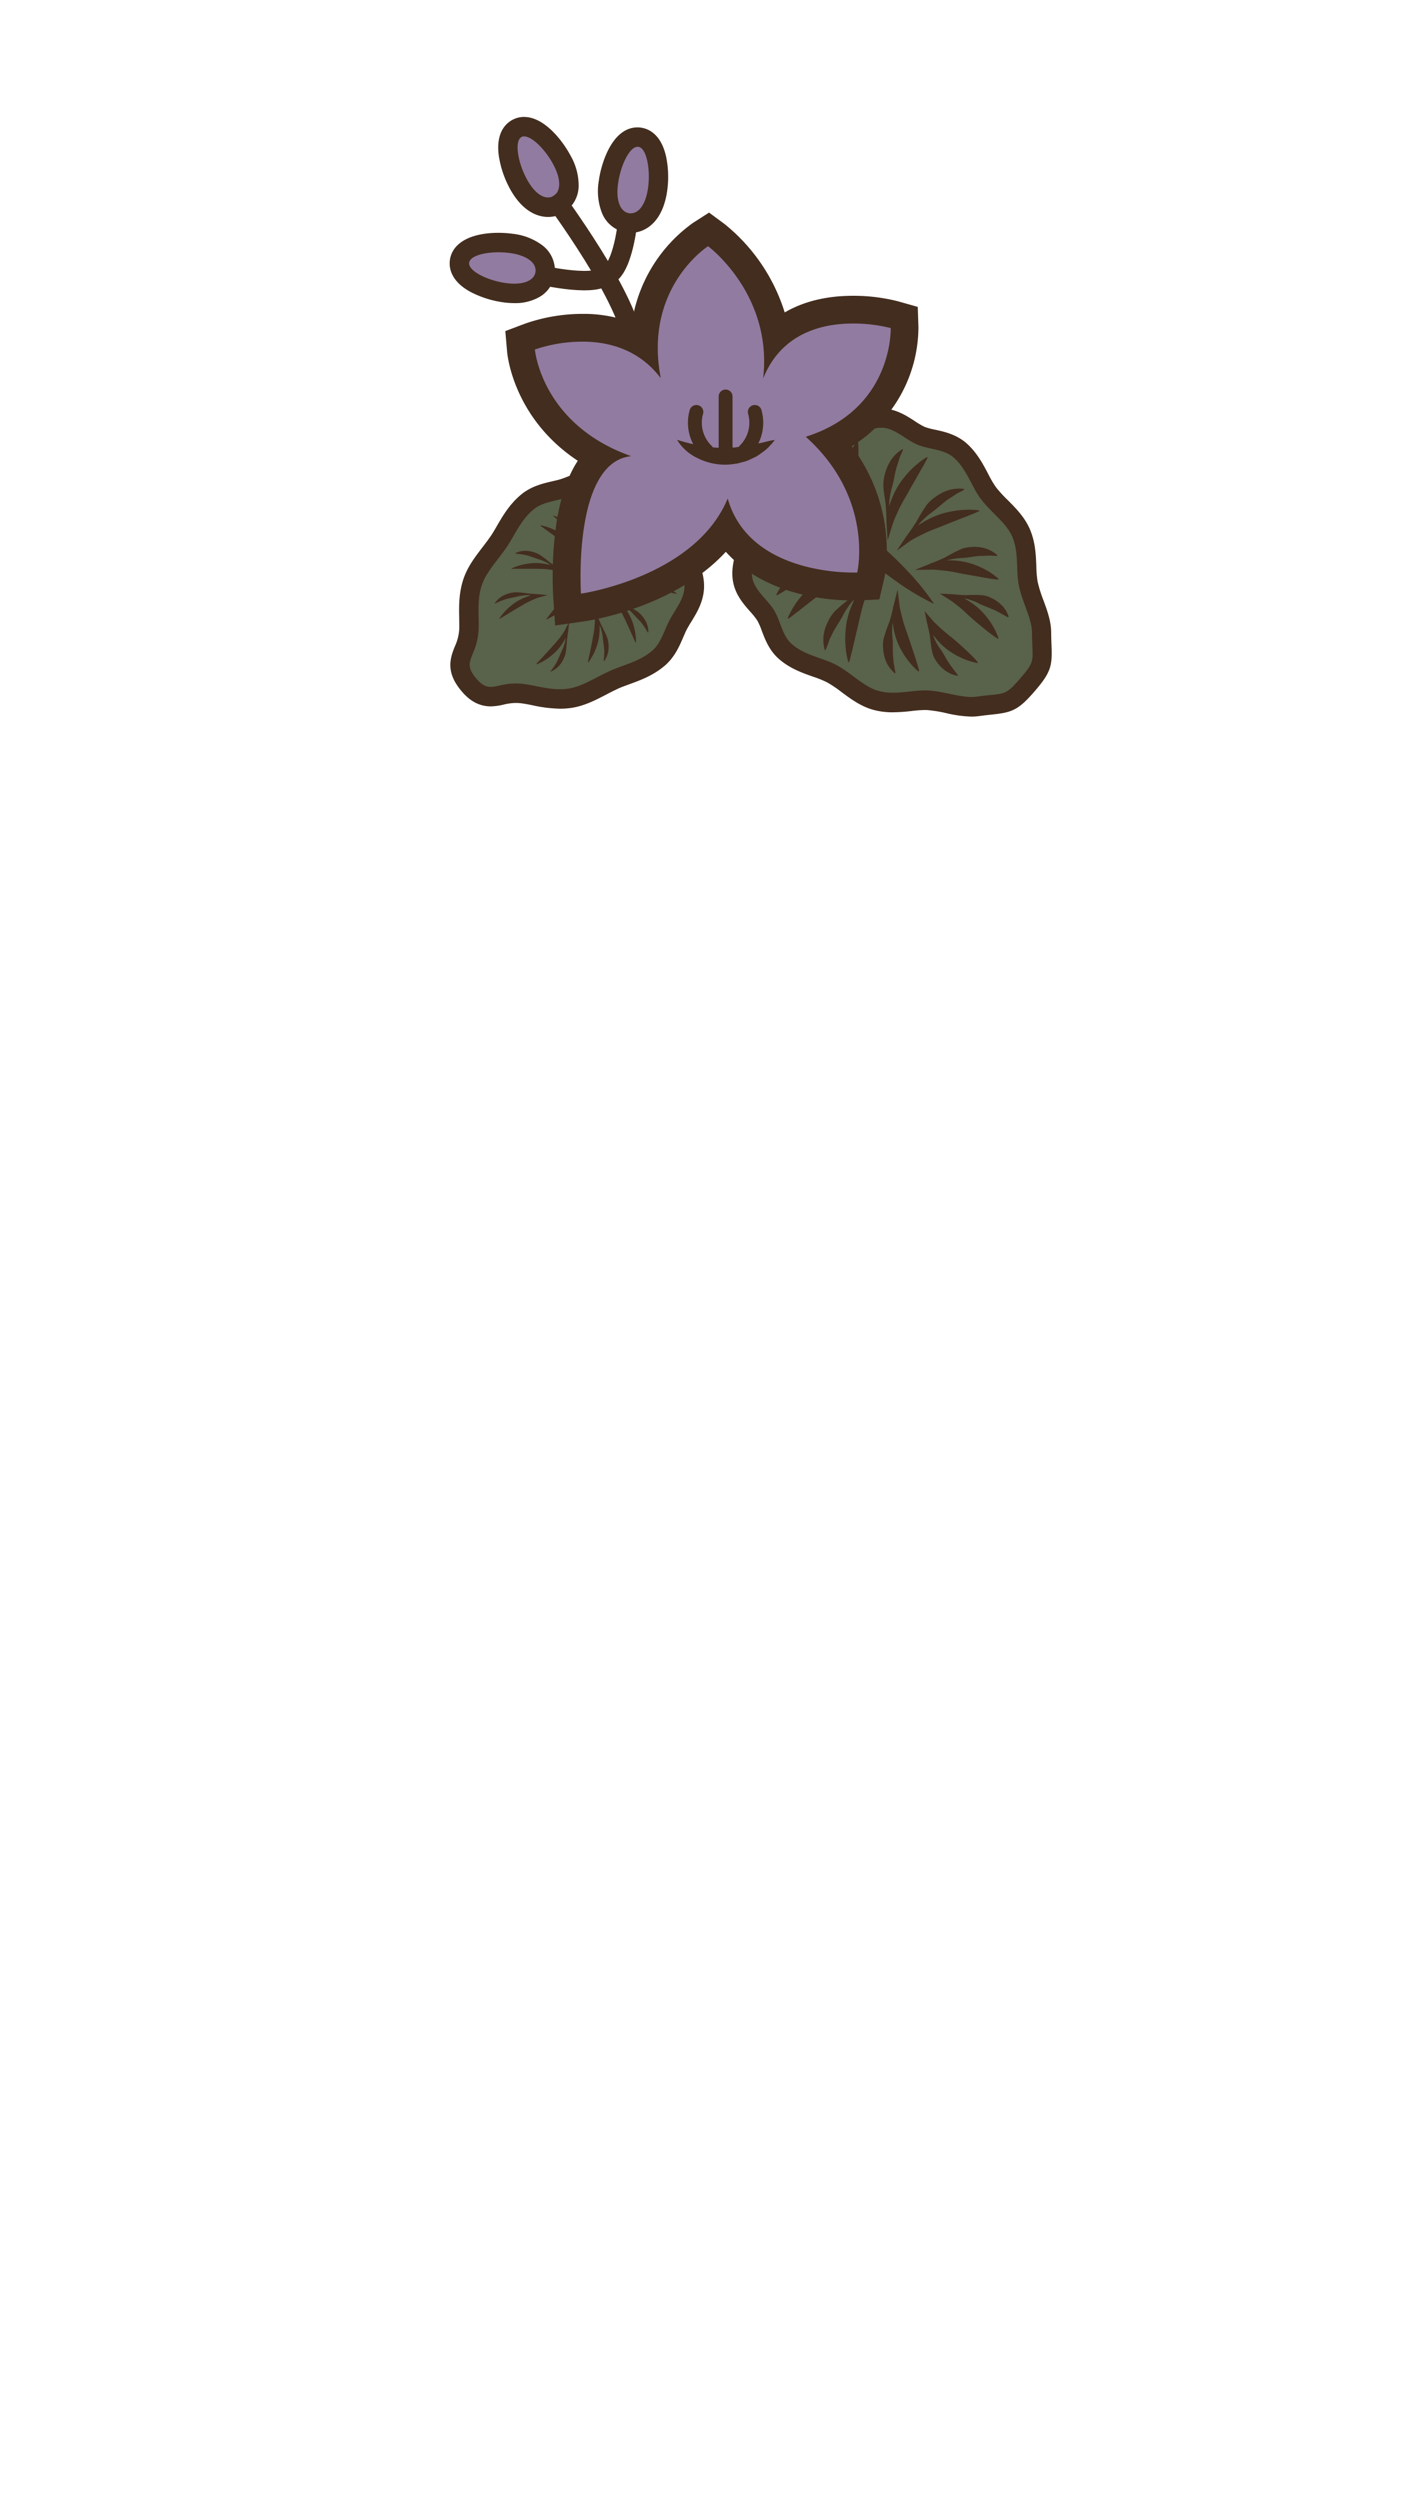 <svg xmlns="http://www.w3.org/2000/svg" width="510" height="900" viewBox="0 0 510 900"><defs><style>.a{fill:#59624a;}.b{fill:#432d1e;}.c,.d{fill:#927ba0;}.d,.e{stroke:#432d1e;stroke-miterlimit:10;}.d{stroke-width:7px;}.e{fill:none;stroke-linecap:round;stroke-width:5px;}</style></defs><title>help</title><path class="a" d="M349.94,254.45a42.12,42.12,0,0,1-8.41-1.18,51,51,0,0,0-7.54-1.19l-.94,0a47.62,47.62,0,0,0-5.08.38,58.23,58.23,0,0,1-6.32.44,23.12,23.12,0,0,1-6.15-.76c-3.83-1.06-7.05-3.44-10.15-5.75a49.5,49.5,0,0,0-5.71-3.83,39.37,39.37,0,0,0-5.56-2.27c-3.61-1.27-7.71-2.72-11.13-5.68-2.86-2.47-4.15-5.88-5.29-8.88a26.38,26.38,0,0,0-1.83-4.13,27.81,27.81,0,0,0-2.93-3.73c-2.09-2.38-4.46-5.08-5.29-8.63s.11-7.05.93-10.12a26.92,26.92,0,0,0,1-4.59,27.66,27.66,0,0,0-.2-4.61c-.3-3.18-.65-6.79.8-10.21s4.15-5.55,6.6-7.53a28.26,28.26,0,0,0,3.59-3.25,28.22,28.22,0,0,0,2.7-4c1.61-2.7,3.43-5.77,6.5-7.62s6.8-2.1,10-2.26a26.87,26.87,0,0,0,4.59-.46,28,28,0,0,0,4.4-1.63c2.63-1.14,5.61-2.42,8.86-2.42.34,0,.68,0,1,0,3.63.3,6.64,2.26,9.3,4a29.34,29.34,0,0,0,4.11,2.37,27.69,27.69,0,0,0,4.36,1.21c3.14.69,6.69,1.48,9.55,3.95,3.42,3,5.44,6.81,7.23,10.2a39.36,39.36,0,0,0,3,5.18,48.74,48.74,0,0,0,4.62,5.08c2.73,2.74,5.55,5.58,7.15,9.22,1.81,4.12,2,8.46,2.11,12.3a38.54,38.54,0,0,0,.52,6,50.77,50.77,0,0,0,2.26,7.29c1.3,3.58,2.54,7,2.56,10.48,0,2,.08,3.55.13,4.83.26,6.49-.07,8-5.22,13.92s-6.57,6.51-13,7.18c-1.27.14-2.86.3-4.8.57A17.13,17.13,0,0,1,349.94,254.45Z"/><path class="b" d="M317.35,154c.25,0,.49,0,.73,0,4.45.37,8.14,4.31,12.34,6.08s9.47,1.56,13,4.59c4.71,4.07,6.46,10.41,9.75,14.82,3.7,5,9.15,8.56,11.37,13.62,2.5,5.69,1.33,12.23,2.41,17.58,1.29,6.36,4.72,12,4.75,17.11.08,10.43,1.49,9.81-4.24,16.44s-5.32,5.14-15.66,6.57a13.87,13.87,0,0,1-1.84.12c-4.66,0-10.05-2-15.76-2.36-.37,0-.75,0-1.13,0-3.58,0-7.49.82-11.4.82a19.29,19.29,0,0,1-5.22-.64c-5.33-1.46-9.68-6.34-15.12-9.28-4.84-2.62-11.36-3.44-16.07-7.52-3.51-3-4.14-8.41-6.41-12.17s-6.79-7-7.81-11.34,1.61-9.13,2-13.62-1.44-9.57.33-13.76,6.59-6.35,9.62-9.85,4.6-8.67,8.36-10.94,9.22-1.31,13.57-2.32c4.15-1,8.23-3.95,12.46-3.95m0-7h0c-4,0-7.45,1.5-10.25,2.7a25.75,25.75,0,0,1-3.8,1.44,27,27,0,0,1-4,.38c-3.43.17-7.69.38-11.63,2.76s-6,5.92-7.7,8.82a26.67,26.67,0,0,1-2.33,3.53,26.57,26.57,0,0,1-3.16,2.82c-2.62,2.13-5.89,4.78-7.62,8.89s-1.38,8.49-1.05,11.91a25.31,25.31,0,0,1,.19,4,25.21,25.21,0,0,1-.87,4c-.88,3.3-2,7.4-1,11.83s3.81,7.58,6.06,10.14a26.47,26.47,0,0,1,2.57,3.23,25.15,25.15,0,0,1,1.55,3.56c1.22,3.23,2.74,7.24,6.27,10.29,3.92,3.39,8.35,4.95,12.26,6.33a38.34,38.34,0,0,1,5.06,2.05,45.1,45.1,0,0,1,5.28,3.57c3.21,2.38,6.84,5.07,11.31,6.3a26.29,26.29,0,0,0,7.08.89,61.89,61.89,0,0,0,6.7-.46,45,45,0,0,1,4.7-.36c.25,0,.5,0,.74,0a47.72,47.72,0,0,1,7,1.11,44.54,44.54,0,0,0,9.12,1.26,21,21,0,0,0,2.8-.19c1.89-.26,3.37-.42,4.68-.55,7.2-.76,9.47-1.62,15.31-8.38s6.37-9.12,6.08-16.35c-.05-1.32-.11-2.81-.13-4.71,0-4.13-1.42-8-2.77-11.66a47.86,47.86,0,0,1-2.12-6.79,37.49,37.49,0,0,1-.45-5.43c-.16-4.15-.33-8.85-2.41-13.58-1.86-4.24-5.05-7.45-7.87-10.28a46.75,46.75,0,0,1-4.3-4.71,38,38,0,0,1-2.75-4.71c-1.93-3.67-4.11-7.83-8-11.22-3.53-3-7.72-4-11.08-4.72a23.85,23.85,0,0,1-3.76-1,25.72,25.72,0,0,1-3.56-2.07c-2.86-1.86-6.41-4.16-10.91-4.54-.44,0-.88,0-1.31,0Z"/><line class="a" x1="289.45" y1="176.81" x2="336.41" y2="217.42"/><path class="b" d="M289.45,176.81A92.62,92.62,0,0,1,303,184.88q6.38,4.5,12.23,9.58t11.26,10.72a91.53,91.53,0,0,1,9.94,12.24,91.67,91.67,0,0,1-13.54-8.07q-6.37-4.5-12.23-9.59c-3.91-3.39-7.67-6.95-11.25-10.73A92,92,0,0,1,289.45,176.81Z"/><path class="b" d="M322.19,242.31a11.65,11.65,0,0,1-3.57-5.61,17.1,17.1,0,0,1-.56-3.31,12.29,12.29,0,0,1,.17-3.32,57.84,57.84,0,0,1,2.09-6.16c.67-2,1.09-4,1.62-6.2l1.33-5.42.75,6a27.64,27.64,0,0,0,.61,2.82c.23,1,.47,1.91.74,2.86.54,1.9,1.28,3.73,1.9,5.62l1.91,5.73c.32,1,.67,1.94.95,3a31.33,31.33,0,0,1,.88,3.07l0,.21-.22.14-.16-.13a26.29,26.29,0,0,1-2.32-2.28c-.69-.82-1.37-1.66-2-2.54a29,29,0,0,1-3.1-5.68,26.85,26.85,0,0,1-1.6-6.33,17.8,17.8,0,0,1,.17-6.69l2.09.57a14.85,14.85,0,0,0-2.36,5.61,24.9,24.9,0,0,0,0,6.1c.12,2,0,3.87.13,5.8.12.94.14,1.93.31,2.9s.39,1.95.53,3.07l0,.22-.21.13Z"/><path class="b" d="M297,233.84a13.32,13.32,0,0,1,.12-7.35,18.78,18.78,0,0,1,1.45-3.42,14.07,14.07,0,0,1,2.1-3,59.49,59.49,0,0,1,5.53-4.63c.89-.77,1.76-1.55,2.63-2.35s1.67-1.65,2.6-2.48l4.08-3.68-2.63,5.28a30,30,0,0,0-1.17,3c-.37,1-.71,2.09-1,3.15-.63,2.12-1.05,4.3-1.58,6.46s-1,4.35-1.55,6.57c-.26,1.11-.48,2.24-.79,3.37s-.53,2.27-.91,3.42l-.06.2h-.28l-.06-.2a32.36,32.36,0,0,1-.74-3.52c-.14-1.18-.26-2.37-.3-3.56a33,33,0,0,1,.08-3.59,28.9,28.9,0,0,1,.43-3.58,32,32,0,0,1,2.22-6.89,20.11,20.11,0,0,1,4-6.21l1.46,1.6a17.78,17.78,0,0,0-5.54,3.93,28.65,28.65,0,0,0-3.74,5.69c-1.09,1.93-2.31,3.69-3.34,5.6-.44,1-1,1.94-1.38,3s-.74,2.09-1.23,3.23l-.09.2h-.25Z"/><path class="b" d="M279.64,214.06a13.25,13.25,0,0,1,4.72-5.67,18.58,18.58,0,0,1,3.28-1.77,10,10,0,0,1,1.73-.64,14.18,14.18,0,0,1,1.8-.41c2.43-.38,4.89-.11,7.23-.25,1.18-.06,2.35-.15,3.53-.26s2.34-.3,3.59-.4l5.79-.49-5.62,2.69a31.71,31.71,0,0,0-2.78,1.63c-.93.57-1.85,1.17-2.75,1.79-1.81,1.25-3.49,2.67-5.24,4s-3.5,2.74-5.29,4.12c-.9.7-1.76,1.43-2.7,2.11s-1.82,1.44-2.83,2.1l-.18.11-.22-.17.09-.19a30.65,30.65,0,0,1,1.6-3.19c.63-1,1.27-2,2-3a33.22,33.22,0,0,1,2.29-2.74,28.67,28.67,0,0,1,2.55-2.5,30.6,30.6,0,0,1,6-4,20.36,20.36,0,0,1,7-2.34l.17,2.21a18.38,18.38,0,0,0-6.82-.3,28.43,28.43,0,0,0-6.5,2.19c-2.06.85-4.13,1.45-6.13,2.33-1,.48-2,.88-2.95,1.45s-1.9,1.16-3,1.75l-.19.1-.2-.15Z"/><path class="b" d="M274.72,190.89a10,10,0,0,1,5.43-2.52,13.78,13.78,0,0,1,3-.07,10.2,10.2,0,0,1,2.9.61,55.29,55.29,0,0,1,5.12,2.79,52.25,52.25,0,0,0,5.26,2.23l5,2h-5.88c-.75,0-1.69.12-2.54.21l-2.59.29c-1.72.25-3.42.66-5.15.94s-3.49.58-5.29.82c-.9.13-1.8.29-2.74.38a23.57,23.57,0,0,1-2.85.26h-.22l-.1-.23.16-.15a21.81,21.81,0,0,1,2.28-1.81,26.91,26.91,0,0,1,2.49-1.45,24.13,24.13,0,0,1,5.41-2,22.62,22.62,0,0,1,5.82-.52,15.15,15.15,0,0,1,5.89,1.16l-.89,2a12.07,12.07,0,0,0-4.56-2.87,21,21,0,0,0-5.37-.73c-.87,0-1.71-.21-2.55-.32s-1.67-.22-2.51-.36c-1.7-.16-3.37-.2-5.36-.23h-.21l-.1-.21Z"/><path class="b" d="M344.71,243.24a11.63,11.63,0,0,1-1.49-.38l-.73-.25c-.23-.11-.45-.24-.68-.36a11.93,11.93,0,0,1-1.33-.79c-.41-.32-.81-.65-1.2-1a9.44,9.44,0,0,1-1.07-1.12,10,10,0,0,1-.94-1.23,13.54,13.54,0,0,1-.79-1.32,14.75,14.75,0,0,1-.58-1.43,41.79,41.79,0,0,1-.91-5.93c-.15-1-.35-1.9-.55-2.85s-.47-1.88-.67-2.92L333,220l2.83,3.28c.19.22.52.61.82.9l1,.93c.65.61,1.28,1.24,2,1.83,1.35,1.2,2.8,2.29,4.19,3.47s2.78,2.41,4.15,3.72c.7.62,1.39,1.28,2.07,2a23.2,23.2,0,0,1,2,2.16l.13.17-.12.22-.21,0a24.72,24.72,0,0,1-5.64-1.86,27.65,27.65,0,0,1-5.07-3,24.52,24.52,0,0,1-4.26-4.2,17.6,17.6,0,0,1-1.76-2.48,11.56,11.56,0,0,1-.7-1.41,13.45,13.45,0,0,1-.57-1.58l2.1-.4a11.77,11.77,0,0,0,.31,5.49,20,20,0,0,0,2.69,4.82c1,1.5,1.74,3,2.7,4.47s2.06,2.82,3.27,4.46l.13.18-.12.21Z"/><path class="b" d="M358.83,200.12c-1.13,0-2.1-.13-3.11-.07s-2,.09-2.92.1c-1.93.17-3.79.54-5.76.71a25.14,25.14,0,0,0-6,.89,14.88,14.88,0,0,0-5.2,3.15l-.87-2a17.67,17.67,0,0,1,6.6-1.14,26.6,26.6,0,0,1,6.49.67,28.81,28.81,0,0,1,6.06,2.24,32.32,32.32,0,0,1,2.81,1.6,25.5,25.5,0,0,1,2.58,2l.16.13-.11.25-.21,0a31.48,31.48,0,0,1-3.17-.42c-1-.14-2.05-.34-3.06-.52l-5.95-1.05c-1.95-.35-3.88-.81-5.83-1.08-1-.13-2-.23-2.94-.32a26.74,26.74,0,0,0-2.88-.19l-6,.12,5.17-2.1c2.06-.84,4-1.54,5.9-2.5a57.29,57.29,0,0,1,5.8-3,12.33,12.33,0,0,1,3.25-.64,17.16,17.16,0,0,1,3.36.08,11.59,11.59,0,0,1,6.07,2.72l.16.14-.1.22Z"/><path class="b" d="M347,176.44c-1.06.65-2.09,1.05-3,1.68s-1.84,1.22-2.74,1.79c-1.75,1.3-3.31,2.76-5.06,4.11a29.82,29.82,0,0,0-5.09,4.53,17.72,17.72,0,0,0-3.09,6l-1.79-1.21a20.14,20.14,0,0,1,5.56-4.9,31.32,31.32,0,0,1,6.5-3.18,26.34,26.34,0,0,1,3.48-.95,32.49,32.49,0,0,1,3.53-.59c1.19-.14,2.39-.19,3.58-.22a31,31,0,0,1,3.59.22l.2,0,0,.27-.18.1a35.19,35.19,0,0,1-3.27,1.39c-1.07.47-2.15.85-3.21,1.27-2.12.85-4.23,1.63-6.28,2.49s-4.16,1.56-6.17,2.49c-1,.47-2,1-3,1.48a27.77,27.77,0,0,0-2.82,1.6L323,198.24l3.05-4.56c.7-1,1.41-2,2.08-2.94s1.32-1.94,1.95-2.93a59.6,59.6,0,0,1,3.79-6.15,14.2,14.2,0,0,1,2.68-2.51,19.3,19.3,0,0,1,3.17-1.93A13.36,13.36,0,0,1,347,176l.21,0,0,.25Z"/><path class="b" d="M325.19,162c-.43,1.17-1,2.13-1.31,3.22s-.67,2.11-1,3.13c-.57,2.11-.87,4.24-1.42,6.4a28.21,28.21,0,0,0-1.22,6.75,18.23,18.23,0,0,0,1.28,6.71l-2.21.14a20.35,20.35,0,0,1,1.31-7.23,30.74,30.74,0,0,1,3.06-6.51,28.48,28.48,0,0,1,2.11-2.89,31.34,31.34,0,0,1,2.37-2.65c.83-.84,1.74-1.62,2.64-2.39a31.79,31.79,0,0,1,2.92-2.05l.18-.11.2.19-.08.2c-.51,1.09-1.09,2.1-1.67,3.1s-1.14,2-1.7,3c-1.11,2-2.25,3.88-3.31,5.82s-2.24,3.8-3.22,5.77c-.48,1-.94,2-1.37,3a28.84,28.84,0,0,0-1.21,3l-1.85,5.95-.36-5.81c-.07-1.25-.07-2.42-.12-3.61s-.14-2.35-.24-3.52c-.21-2.34-.83-4.74-.8-7.2a14.09,14.09,0,0,1,.14-1.83,11.2,11.2,0,0,1,.38-1.81,19.06,19.06,0,0,1,1.28-3.5,13.26,13.26,0,0,1,4.94-5.49l.18-.11.18.18Z"/><path class="b" d="M301.64,160.31c.31,2,.6,3.61,1,5.27.26.82.43,1.63.71,2.44s.53,1.61.69,2.47a21.61,21.61,0,0,0,1.49,5.21,12.27,12.27,0,0,0,3.5,4.1L307.21,181a15.5,15.5,0,0,1-2-5.67,22.88,22.88,0,0,1-.32-5.83,24.25,24.25,0,0,1,1.22-5.65,25.69,25.69,0,0,1,1.08-2.67,22,22,0,0,1,1.46-2.52l.12-.17.24.06,0,.21a25.63,25.63,0,0,1,.15,2.86c.05.94,0,1.86,0,2.77,0,1.82,0,3.59,0,5.35S309,173.2,309,175l.08,2.6c0,.85.05,1.8.16,2.54l.84,5.82-2.66-4.65a51.42,51.42,0,0,0-3-4.88,54.54,54.54,0,0,1-3.49-4.67,9.8,9.8,0,0,1-1-2.78,14.31,14.31,0,0,1-.37-3,10,10,0,0,1,1.72-5.73l.12-.17.23.06Z"/><path class="b" d="M362.84,222.16c-1.8-1-3.26-1.89-4.88-2.6s-3.19-1.29-4.81-2a20.4,20.4,0,0,0-5.17-2,11.78,11.78,0,0,0-5.48.49l.1-2.13a10.92,10.92,0,0,1,1.65.33,15.21,15.21,0,0,1,1.49.48,19.76,19.76,0,0,1,2.71,1.39,24.72,24.72,0,0,1,4.77,3.61,27.72,27.72,0,0,1,3.71,4.59,24.55,24.55,0,0,1,2.65,5.3l.07.21-.2.15-.18-.11a24.23,24.23,0,0,1-2.43-1.68q-1.17-.85-2.25-1.77c-1.49-1.16-2.89-2.38-4.28-3.56s-2.66-2.49-4-3.65c-.68-.59-1.4-1.12-2.09-1.68l-1.06-.81c-.33-.26-.76-.53-1-.69l-3.65-2.32,3.74.19c1.06.05,2,.17,3,.24s1.92.12,2.89.13a41.69,41.69,0,0,1,6,.05c.5.1,1,.22,1.49.36a13.73,13.73,0,0,1,1.42.6,9,9,0,0,1,1.36.75,10.08,10.08,0,0,1,1.27.9c.39.33.78.68,1.15,1a11.16,11.16,0,0,1,1,1.2c.15.21.31.41.45.62s.24.47.36.69a13.31,13.31,0,0,1,.59,1.42l.07.2-.19.15Z"/><path class="a" d="M201.67,251.68a46.82,46.82,0,0,1-9.3-1.19c-1.61-.31-3.13-.62-4.49-.76a19.55,19.55,0,0,0-2.13-.12,22,22,0,0,0-5.17.68,17.79,17.79,0,0,1-3.84.55c-3,0-5.44-1.36-8-4.41-4.57-5.45-3.06-9.1-1.73-12.33a20.68,20.68,0,0,0,1.83-7.09c.09-1.37.06-2.91,0-4.55-.08-3.88-.18-8.28,1.31-12.77,1.3-3.92,3.89-7.29,6.39-10.55,1-1.34,2.1-2.73,3.06-4.14.79-1.16,1.54-2.46,2.34-3.83,2-3.4,4.21-7.26,7.86-10.32,3-2.55,6.7-3.4,9.94-4.15,1.15-.27,2.24-.52,3.22-.83s2.12-.75,3.25-1.2c2.75-1.08,5.87-2.31,9.21-2.31a11.85,11.85,0,0,1,1.19.06c3.81.33,7,2.3,9.84,4,1,.64,2,1.24,3,1.75s1.94.92,3,1.38c3.05,1.31,6.51,2.79,9.06,5.83s3.39,6.7,4.15,9.93c.27,1.15.52,2.24.83,3.23s.75,2.11,1.2,3.25c1.21,3.09,2.58,6.58,2.25,10.39s-2.3,7-4,9.84c-.64,1-1.24,2-1.74,3s-.92,2-1.39,3c-1.3,3.05-2.78,6.51-5.82,9.06-3.65,3.06-7.84,4.59-11.54,5.94-1.49.54-2.9,1.06-4.18,1.63-1.55.7-3.11,1.51-4.61,2.29-3.64,1.9-7.41,3.85-11.5,4.45A24.91,24.91,0,0,1,201.67,251.68Z"/><path class="b" d="M215.46,175.86c.3,0,.59,0,.88,0,4.18.37,7.74,3.43,11.52,5.4s8.22,3,11,6.35,3.1,8,4.33,12,3.67,8.1,3.3,12.28-3.43,7.74-5.4,11.52-3,8.22-6.35,11c-4.54,3.8-10.27,5-14.9,7.06-5.37,2.42-10.14,5.73-15.18,6.46a20.5,20.5,0,0,1-3,.21c-4.87,0-9.43-1.51-13.42-1.93a22.56,22.56,0,0,0-2.5-.14c-4.26,0-6.76,1.23-9,1.23-1.7,0-3.26-.7-5.31-3.16-5.28-6.29.24-7.33.91-16.93.34-4.81-.73-10.72,1.17-16.47,1.6-4.83,5.7-8.95,9-13.81,2.87-4.2,5-9.63,9.56-13.44,3.35-2.8,8-3.09,12-4.32s7.54-3.35,11.41-3.35m0-7h0c-4,0-7.45,1.36-10.49,2.55-1.07.43-2.09.83-3,1.12s-1.89.51-3,.76c-3.43.8-7.71,1.79-11.39,4.88-4.11,3.45-6.52,7.59-8.64,11.24-.76,1.32-1.48,2.56-2.2,3.61-.91,1.33-1.9,2.62-2.95,4-2.68,3.49-5.45,7.1-6.93,11.58-1.68,5.06-1.57,10-1.49,13.94,0,1.56.06,3,0,4.24a17.54,17.54,0,0,1-1.57,6c-1.85,4.47-3.19,9.38,2.27,15.91,2,2.43,5.36,5.66,10.68,5.66a21.29,21.29,0,0,0,4.59-.63,19,19,0,0,1,4.42-.6,15.33,15.33,0,0,1,1.76.1c1.2.13,2.65.41,4.17.72a50.53,50.53,0,0,0,10,1.25,27.54,27.54,0,0,0,4-.28c4.67-.68,8.71-2.77,12.62-4.8,1.52-.8,3-1.55,4.43-2.21,1.16-.52,2.51-1,3.94-1.53,4-1.45,8.47-3.1,12.59-6.55,3.67-3.08,5.4-7.12,6.79-10.36.44-1,.85-2,1.27-2.79s1-1.79,1.63-2.78c1.84-3,4.13-6.73,4.54-11.36s-1.2-8.71-2.49-12c-.42-1.08-.82-2.09-1.11-3s-.51-1.89-.76-3c-.8-3.44-1.8-7.71-4.88-11.39s-7.12-5.41-10.36-6.8c-1-.43-2-.85-2.8-1.27s-1.79-1-2.77-1.62c-3-1.84-6.74-4.13-11.36-4.54-.5,0-1-.07-1.5-.07Z"/><line class="a" x1="232.33" y1="193.15" x2="196.64" y2="223.06"/><path class="b" d="M232.33,193.15a73,73,0,0,1-7.67,9c-2.73,2.77-5.6,5.39-8.57,7.89s-6.06,4.85-9.26,7.07a73.91,73.91,0,0,1-10.19,6,71.6,71.6,0,0,1,7.66-9q4.11-4.15,8.58-7.88t9.27-7.07A73.21,73.21,0,0,1,232.33,193.15Z"/><path class="b" d="M199.18,185.63a8.34,8.34,0,0,1,3.89,1.92,11.15,11.15,0,0,1,2.64,3.47A35,35,0,0,1,207,195.1c.4,1.35.88,2.63,1.33,4l.92,2.83-1.94-2.49A16.13,16.13,0,0,0,206,198c-.47-.46-1-.91-1.46-1.35-1-.88-2.09-1.65-3.16-2.46s-2.16-1.59-3.27-2.4c-.55-.4-1.12-.77-1.68-1.2s-1.14-.79-1.69-1.25l-.08-.06.06-.14.1,0a19.9,19.9,0,0,1,4.06,1.26,21.31,21.31,0,0,1,3.75,2,19.74,19.74,0,0,1,3.23,2.83,12.59,12.59,0,0,1,2.46,3.62l-1,.35a11.93,11.93,0,0,0-.86-4,18.63,18.63,0,0,0-2.13-3.48c-.78-1.08-1.47-2.18-2.29-3.2a23.32,23.32,0,0,0-2.87-2.83l-.08-.07.06-.13Z"/><path class="b" d="M220.48,179.81a8.37,8.37,0,0,1,.88,4.25,11.23,11.23,0,0,1-1.11,4.21,34.38,34.38,0,0,1-2.43,3.53c-.81,1.15-1.53,2.32-2.34,3.53l-1.67,2.46.76-3.06a16.23,16.23,0,0,0,.3-1.93c.07-.66.12-1.32.17-2,.07-1.33,0-2.66,0-4s-.08-2.69-.13-4.05c0-.69-.08-1.37-.09-2.07s-.07-1.38-.05-2.1v-.1l.14,0,0,.09a19.67,19.67,0,0,1,1.51,4,22.17,22.17,0,0,1,.7,4.21,20,20,0,0,1-.24,4.3,12.6,12.6,0,0,1-1.35,4.16l-.9-.59a12,12,0,0,0,2.61-3.14,18.48,18.48,0,0,0,1.43-3.81c.37-1.28.81-2.5,1.11-3.78a25,25,0,0,0,.47-4v-.1l.14,0Z"/><path class="b" d="M185.75,199.07a8.41,8.41,0,0,1,4.28-.73,11.36,11.36,0,0,1,4.16,1.26,32.94,32.94,0,0,1,3.44,2.55c1.12.85,2.27,1.61,3.45,2.47l2.4,1.75-3-.87a14.2,14.2,0,0,0-1.92-.36q-1-.15-2-.24c-1.33-.12-2.66-.1-4-.13s-2.69,0-4.06,0c-.68,0-1.36,0-2.06,0s-1.39,0-2.1,0h-.11l0-.14.09,0a20.37,20.37,0,0,1,4-1.37,22.17,22.17,0,0,1,4.23-.55,20,20,0,0,1,4.28.4,12.48,12.48,0,0,1,4.11,1.48l-.62.88a12,12,0,0,0-3-2.71,18.41,18.41,0,0,0-3.77-1.56c-1.26-.42-2.46-.9-3.73-1.25a24.56,24.56,0,0,0-4-.6h-.11l0-.14Z"/><path class="b" d="M178.24,217.14a8.3,8.3,0,0,1,3.29-2.83,11,11,0,0,1,4.21-1.08,34.91,34.91,0,0,1,4.27.4c1.4.15,2.77.21,4.22.34l3,.26-3,.82a14.09,14.09,0,0,0-1.83.68c-.62.26-1.22.53-1.82.82-1.2.58-2.34,1.29-3.5,1.95s-2.3,1.38-3.48,2.08c-.58.36-1.15.73-1.76,1.08s-1.17.74-1.81,1.07l-.09.05-.1-.11.06-.08a19.76,19.76,0,0,1,2.73-3.25,22,22,0,0,1,3.34-2.66,19.73,19.73,0,0,1,3.87-1.87,12.29,12.29,0,0,1,4.3-.85L194,215a11.78,11.78,0,0,0-4-.75,18.08,18.08,0,0,0-4,.6c-1.3.3-2.58.51-3.84.87a24.15,24.15,0,0,0-3.72,1.53l-.1.05-.1-.1Z"/><path class="b" d="M233.27,227.66a23.6,23.6,0,0,0-2.2-3.37c-.83-1-1.77-1.91-2.67-2.89a19.21,19.21,0,0,0-3-2.78,11.93,11.93,0,0,0-3.73-1.64l.54-.94a12.48,12.48,0,0,1,3.06,3.14,19.43,19.43,0,0,1,2.13,3.73,22.61,22.61,0,0,1,1.25,4.08,20,20,0,0,1,.41,4.23v.1l-.14,0-.05-.09c-.33-.63-.62-1.27-.89-1.91s-.56-1.26-.84-1.88c-.57-1.24-1.1-2.48-1.69-3.69s-1.12-2.42-1.78-3.58c-.33-.58-.67-1.15-1-1.71a15.08,15.08,0,0,0-1.12-1.6l-2-2.4,2.59,1.47c1.27.71,2.43,1.44,3.67,2.11a33.65,33.65,0,0,1,3.74,2.08,11,11,0,0,1,2.87,3.27,8.38,8.38,0,0,1,1.11,4.2v.1l-.14,0Z"/><path class="b" d="M243.34,208.1a24.49,24.49,0,0,0-4-.34c-1.32,0-2.6.22-3.92.33a17.91,17.91,0,0,0-4,.64,11.64,11.64,0,0,0-3.59,1.93l-.4-1a12.47,12.47,0,0,1,4.35-.48,19.55,19.55,0,0,1,4.25.62,21.53,21.53,0,0,1,4,1.53,19.42,19.42,0,0,1,3.59,2.27l.08.06-.06.14-.1,0c-.71-.13-1.38-.3-2-.48s-1.34-.33-2-.5c-1.33-.31-2.64-.66-4-.93s-2.6-.61-3.92-.81c-.66-.09-1.32-.17-2-.23a14.56,14.56,0,0,0-2-.1l-3.16.14,2.75-1.14c1.35-.56,2.64-1,3.93-1.6a33,33,0,0,1,3.94-1.66,11.16,11.16,0,0,1,4.35-.25,8.36,8.36,0,0,1,4,1.71l.08.07-.07.13Z"/><path class="b" d="M217.42,238a25.4,25.4,0,0,0,.21-4c-.09-1.31-.32-2.58-.48-3.9a18.56,18.56,0,0,0-.77-4,12.07,12.07,0,0,0-2.06-3.52l1-.43a12.47,12.47,0,0,1,.64,4.33,19.67,19.67,0,0,1-.47,4.27,21.91,21.91,0,0,1-1.39,4,19.83,19.83,0,0,1-2.15,3.66l-.06.08-.13,0v-.11c.1-.71.25-1.39.41-2.06s.28-1.35.42-2c.27-1.34.57-2.66.8-4s.52-2.62.67-3.94c.07-.66.12-1.33.16-2a14.22,14.22,0,0,0,0-2l-.25-3.15,1.24,2.71c.61,1.32,1.12,2.6,1.73,3.86a34.59,34.59,0,0,1,1.81,3.89,11.07,11.07,0,0,1,.39,4.33,8.37,8.37,0,0,1-1.57,4l-.06.08-.13-.06Z"/><path class="b" d="M198.29,241.67a24.77,24.77,0,0,0,2.25-3.34c.6-1.16,1.06-2.37,1.61-3.59a17.88,17.88,0,0,0,1.4-3.83,11.84,11.84,0,0,0,.06-4.07l1.08.14a12.28,12.28,0,0,1-1.7,4,19.34,19.34,0,0,1-2.61,3.42,21.89,21.89,0,0,1-3.27,2.74,19.52,19.52,0,0,1-3.73,2l-.1,0-.08-.12.06-.08c.46-.56.94-1.07,1.42-1.56s.94-1,1.41-1.51c.92-1,1.85-2,2.73-3s1.8-2,2.61-3c.4-.53.8-1.07,1.17-1.61a15,15,0,0,0,1-1.66l1.42-2.83-.34,3c-.17,1.45-.39,2.81-.52,4.21a32.65,32.65,0,0,1-.46,4.25,11.21,11.21,0,0,1-1.89,3.92,8.42,8.42,0,0,1-3.44,2.66l-.1,0-.08-.12Z"/><path class="c" d="M197.37,74.59c-2.32,0-6.81-1.12-10.81-8.62-3.2-6-6.12-16.64-.37-19.7a5.48,5.48,0,0,1,2.63-.65c5.27,0,11,7.13,13.54,11.92a18.41,18.41,0,0,1,2.54,9.18,8,8,0,0,1-4.06,7A7.35,7.35,0,0,1,197.37,74.59Z"/><path class="b" d="M188.82,49.12c2.89,0,7.66,4.84,10.45,10.07,3.13,5.88,2.58,10-.08,11.44a3.81,3.81,0,0,1-1.82.46c-2.4,0-5.25-2.13-7.72-6.77-3.14-5.87-4.47-13.55-1.81-15a2.11,2.11,0,0,1,1-.23m0-7h0a9,9,0,0,0-4.28,1.06c-2.33,1.24-6.06,4.58-4.9,13a36.11,36.11,0,0,0,3.83,11.49c4.86,9.11,10.8,10.47,13.9,10.47a10.74,10.74,0,0,0,5.12-1.28,11.41,11.41,0,0,0,5.91-9.94,21.79,21.79,0,0,0-3-11c-2.73-5.12-9.31-13.78-16.63-13.78Z"/><path class="d" d="M199.19,70.63s28.72,38.57,28.72,53.82"/><path class="c" d="M185.24,105.63a26.42,26.42,0,0,1-3.56-.26,32.43,32.43,0,0,1-10.39-3.27c-5.3-2.83-6.07-5.92-5.78-8,.87-6.28,11-6.77,14.05-6.77a34.27,34.27,0,0,1,4.57.31A18.37,18.37,0,0,1,193.06,91a8,8,0,0,1,3.28,7.39C195.85,101.87,192.68,105.63,185.24,105.63Z"/><path class="b" d="M179.56,90.82a29.38,29.38,0,0,1,4.09.28c6.6.91,9.63,3.8,9.22,6.78-.34,2.48-3,4.25-7.63,4.25a21.63,21.63,0,0,1-3.08-.23c-6.6-.91-13.59-4.35-13.18-7.33.33-2.37,5.25-3.75,10.58-3.75m0-7h0c-10.12,0-16.67,3.66-17.52,9.79-.36,2.62.15,7.6,7.6,11.58a36.49,36.49,0,0,0,11.56,3.65,30.24,30.24,0,0,0,4,.29,17.56,17.56,0,0,0,9-2.16,11.09,11.09,0,0,0,5.58-8.13,11.38,11.38,0,0,0-4.57-10.62,21.85,21.85,0,0,0-10.62-4.06,38.13,38.13,0,0,0-5.05-.34Z"/><path class="d" d="M193,98.63s20.36,4.92,24.91.67"/><path class="c" d="M227.21,80.31a7.93,7.93,0,0,1-1-.06c-4.1-.55-8.41-4.71-7.08-14.63.84-6.29,4.43-16.27,10.49-16.27a5.49,5.49,0,0,1,.7,0c6.47.86,7.45,11.86,6.56,18.59C235.68,77.07,231.09,80.31,227.21,80.31Z"/><path class="b" d="M229.64,52.85l.24,0c3,.4,4.43,8.06,3.55,14.66-.83,6.22-3.43,9.28-6.22,9.28a4.41,4.41,0,0,1-.52,0c-3-.4-5-4.09-4.08-10.7.86-6.42,4.1-13.23,7-13.23m0-7h0c-9,0-13.06,12.63-13.95,19.31a21.72,21.72,0,0,0,1.07,11.31,11.4,11.4,0,0,0,9,7.25,11.76,11.76,0,0,0,1.45.09c5.37,0,11.64-4,13.15-15.36a35.56,35.56,0,0,0-.43-12.1c-1.84-8.25-6.51-10.07-9.12-10.42a9.2,9.2,0,0,0-1.17-.08Z"/><path class="d" d="M225.91,81.06s-1.94,17.57-8,18.24"/><path class="c" d="M204.22,214.09c-.29-4.37-1.9-36.58,11.37-49.54-25.55-13.79-27.87-37.16-28-38.26l-.32-3.76,3.52-1.34A58.39,58.39,0,0,1,209.78,118a41.36,41.36,0,0,1,22.13,5.89c.56-26.42,19.43-38.85,20.35-39.44l2.9-1.85,2.77,2c.86.64,17.78,13.38,21.53,36.33,6.9-6.18,16.36-9.46,27.75-9.46a61,61,0,0,1,14.9,1.82l3.53,1,.13,3.66c0,.31.6,28.26-26.67,41.17,20.19,22.6,14.73,47.07,14.47,48.18L312.7,211l-3.76.19s-.6,0-1.66,0c-6,0-33.44-1.12-45.73-20.56-16.34,22.8-50,27.88-51.63,28.1l-5.35.77Z"/><path class="b" d="M255,88.63s23.37,17.22,19.86,47.65c6.57-16.43,21.36-19.81,32.39-19.81a55.76,55.76,0,0,1,13.56,1.64s1,29.2-30.6,39.13c24.82,22.25,18.53,48.9,18.53,48.9s-.51,0-1.42,0c-7,0-38.1-1.45-45.22-26.66-11.81,28.39-52.85,34.25-52.85,34.25s-3.1-47.32,18.08-49.5c-32.37-11.46-34.68-38.4-34.68-38.4A53.44,53.44,0,0,1,209.78,123c9.22,0,20.28,2.67,28.21,13.15-6.29-32.59,17-47.49,17-47.49m.39-12.13-5.78,3.71a54,54,0,0,0-22,35.9A49,49,0,0,0,209.79,113a63,63,0,0,0-20.74,3.54L182,119.2l.65,7.51c.09,1.15,2.35,23.92,25.45,39.18-3.35,5.11-6.11,12.32-7.68,22.41a135.3,135.3,0,0,0-1.19,26.12l.71,10.77,10.68-1.53c1.57-.22,32.26-4.85,50.8-25,11.33,12.64,29.69,17.51,45.86,17.51,1.09,0,1.77,0,1.9,0l7.52-.36,1.73-7.33c.27-1.15,5.54-24.71-11.64-47.82a50.63,50.63,0,0,0,24-42.85l-.24-7.32-7.06-2a64.86,64.86,0,0,0-16.25-2c-9.48,0-17.78,2-24.61,6a66,66,0,0,0-21.71-31.87l-5.54-4.08Z"/><path class="b" d="M243.85,158.34a68.45,68.45,0,0,0,9,2.21,43.06,43.06,0,0,0,8.49.67c.7.05,1.4-.09,2.1-.11l1.06,0c.36,0,.7-.11,1.06-.14l2.14-.24c.7-.16,1.42-.29,2.15-.41.37-.07.74-.11,1.11-.17s.72-.19,1.09-.27c.73-.17,1.49-.32,2.26-.47,1.52-.35,3-.8,4.75-1a22.41,22.41,0,0,1-1.62,1.91,16.51,16.51,0,0,1-1.8,1.75c-.67.5-1.35,1-2,1.47-.34.25-.7.47-1.06.7s-.75.39-1.13.57c-.77.37-1.55.73-2.34,1.06s-1.64.49-2.47.72c-.42.12-.84.23-1.26.31l-1.29.18a22.77,22.77,0,0,1-2.6.21A22,22,0,0,1,251.37,165,17.16,17.16,0,0,1,243.85,158.34Z"/><line class="e" x1="261.34" y1="162.31" x2="261.34" y2="142.75"/><path class="e" d="M268.1,162.31a14.08,14.08,0,0,0,3.75-14"/><path class="e" d="M254.57,162.31a14.08,14.08,0,0,1-3.75-14"/></svg>